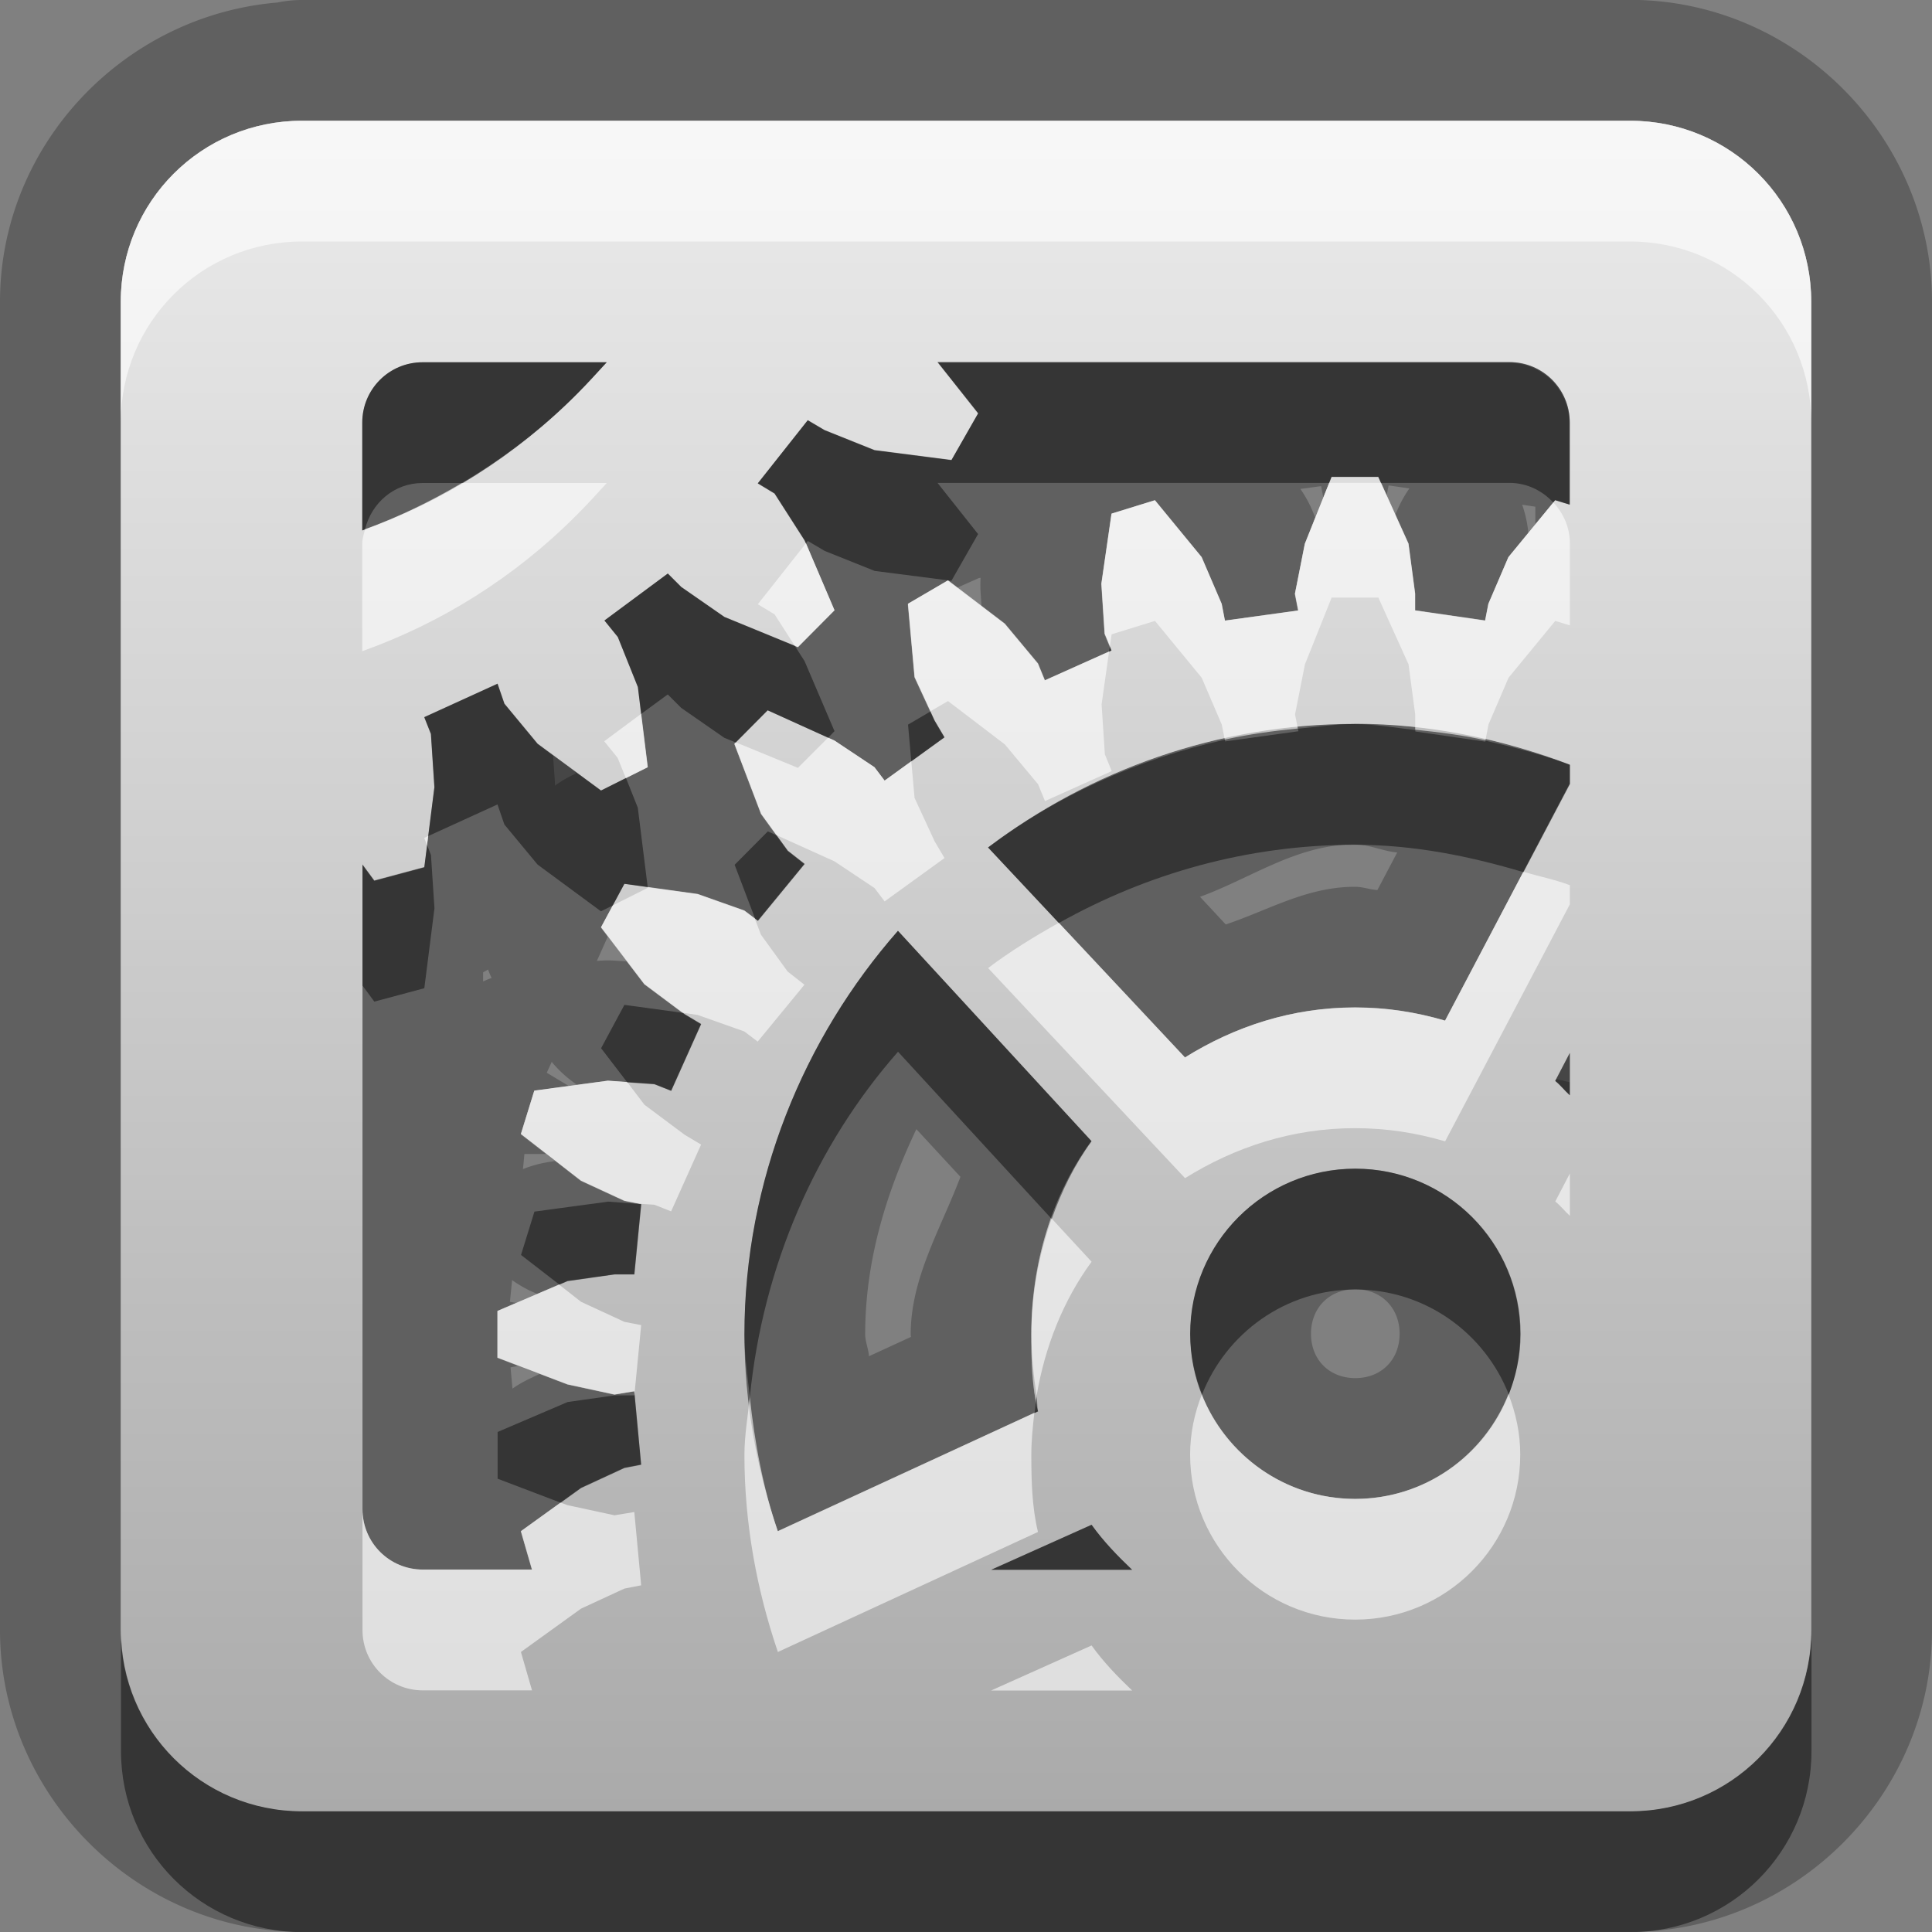 <?xml version="1.0" encoding="UTF-8"?>
<svg id="svg25" width="16" height="16" version="1.1" xmlns="http://www.w3.org/2000/svg" xmlns:cc="http://creativecommons.org/ns#" xmlns:dc="http://purl.org/dc/elements/1.1/" xmlns:rdf="http://www.w3.org/1999/02/22-rdf-syntax-ns#">
 <rect width="100%" height="100%" fill="#808080" stroke="none"/>
 <defs id="defs7">
  <linearGradient id="a" x1="8" x2="8" y1="1" y2="15" gradientUnits="userSpaceOnUse">
   <stop id="stop2" stop-color="#ebebeb" offset="0"/>
   <stop id="stop4" stop-color="#aaa" offset="1"/>
  </linearGradient>
 </defs>
 <path id="path9" d="m2.5 0a1 1 0 0 0-0.203 0.021c-1.273 0.107-2.297 1.18-2.297 2.478v2.17 2.607 6.223c0 1.368 1.132 2.5 2.5 2.5h4.072 1.555 3.103 1.047 1.223c1.368 0 2.5-1.132 2.5-2.5v-1.248-1.039-3.488-1.344-3.881c0-1.368-1.132-2.5-2.5-2.5h-11zm0 1h11c0.831 0 1.5 0.669 1.5 1.5v3.881 1.344 3.488 1.039 1.248c0 0.831-0.669 1.5-1.5 1.5h-1.223-1.047-3.103-1.555-4.072c-0.831 0-1.5-0.669-1.5-1.5v-6.223-2.607-2.17c0-0.831 0.669-1.5 1.5-1.5zm1 2c-0.277 0-0.5 0.223-0.5 0.5v0.893c0.651-0.233 1.261-0.609 1.783-1.135 0.09-0.09 0.163-0.172 0.242-0.258h-1.525zm4.264 0 0.336 0.424-0.221 0.387-0.637-0.082-0.414-0.166-0.139-0.082-0.414 0.523 0.139 0.084 0.248 0.387 0.248 0.58-0.303 0.305-0.609-0.25-0.357-0.248-0.111-0.111-0.525 0.389 0.111 0.137 0.166 0.414 0.082 0.664-0.387 0.193-0.213-0.156 0.006 0.014a1 1 0 0 0-0.174 0.1 1 1 0 0 0-0.002-0.051l-0.014-0.197-0.129-0.096-0.275-0.332-0.057-0.166-0.607 0.277 0.055 0.139 0.029 0.441-0.084 0.662-0.414 0.111-0.098-0.133v5.34c0 0.277 0.223 0.5 0.5 0.5h0.904l-0.092-0.318 0.498-0.359 0.359-0.166 0.139-0.027-0.057-0.607-0.164 0.027-0.389-0.084-0.23-0.088-0.078 0.037a1 1 0 0 0-0.146 0.084l-0.016-0.176 0.062-0.012-0.172-0.066v-0.387l0.158-0.068-0.053-0.01 0.018-0.18a1 1 0 0 0 0.148 0.088l0.061 0.027 0.248-0.105 0.389-0.055h0.164l0.057-0.582-0.139-0.027-0.359-0.166-0.213-0.166-0.037 0.006a1 1 0 0 0-0.229 0.061l0.012-0.125h0.178l-0.209-0.162 0.111-0.359 0.293-0.039-0.188-0.113 0.041-0.09a1 1 0 0 0 0.168 0.16l0.045 0.033 0.248-0.033 0.387 0.027 0.139 0.055 0.248-0.553-0.137-0.082-0.332-0.248-0.146-0.191-0.088-0.006a1 1 0 0 0-0.158 0.002l0.09-0.201-0.057-0.074 0.193-0.359 0.607 0.084 0.387 0.137 0.111 0.084 0.387-0.471-0.139-0.109-0.221-0.305-0.221-0.58 0.275-0.277 0.553 0.25 0.332 0.221 0.084 0.111 0.496-0.359-0.082-0.139-0.166-0.359-0.055-0.607 0.33-0.193 0.076 0.057 0.184-0.082a1 1 0 0 0 0.014-0.002 1 1 0 0 0 0 0.121l0.008 0.121 0.189 0.145 0.275 0.33 0.057 0.139 0.553-0.248-0.057-0.139-0.027-0.414 0.084-0.58 0.359-0.111 0.387 0.471 0.166 0.387 0.027 0.139 0.607-0.084-0.027-0.139 0.082-0.414 0.088-0.223-0.025-0.061a1 1 0 0 0-0.098-0.176l0.172-0.023 0.018 0.094 0.066-0.164h0.387l0.07 0.154 0.018-0.09 0.172 0.025a1 1 0 0 0-0.1 0.18l-0.02 0.043 0.109 0.24 0.055 0.414v0.139l0.58 0.084 0.027-0.139 0.166-0.387 0.168-0.205-0.004-0.037a1 1 0 0 0-0.047-0.197l0.109 0.016v0.148l0.16-0.195 0.121 0.037v-0.68c0-0.277-0.223-0.5-0.5-0.5h-4.736zm3.457 2.994c-1.14 0-2.193 0.385-3.039 1.023l1.631 1.74c0.412-0.257 0.887-0.414 1.408-0.414 0.263 0 0.506 0.039 0.746 0.109l1.033-1.963v-0.158c-0.553-0.209-1.154-0.338-1.779-0.338zm0 1c0.12 0 0.231 0.055 0.35 0.066l-0.164 0.311c-0.064-0.004-0.12-0.027-0.186-0.027-0.399 0-0.716 0.194-1.07 0.312l-0.213-0.229c0.428-0.156 0.801-0.434 1.283-0.434zm-3.785 0.713c-0.78 0.888-1.272 2.069-1.272 3.344 0 0.569 0.103 1.12 0.277 1.631l2.154-0.994c-0.049-0.204-0.055-0.418-0.055-0.637 0-0.592 0.173-1.157 0.498-1.602l-1.603-1.742zm-3.394 0.322a1 1 0 0 0 0.029 0.07 1 1 0 0 0-0.07 0.029v-0.076a1 1 0 0 0 0.041-0.023zm8.846 0.906-0.008 0.016c0.044 0.035 0.079 0.081 0.121 0.119v-0.107l-0.113-0.027zm-5.299 0.416 0.365 0.395c-0.163 0.432-0.412 0.836-0.412 1.305 0 0.006 0.002 0.016 0.002 0.021l-0.348 0.16c-0.003-0.062-0.031-0.119-0.031-0.182 1e-7 -0.61 0.175-1.174 0.424-1.699zm3.635 0.326c-0.756 4e-4 -1.368 0.613-1.367 1.369 4.999e-4 0.755 0.612 1.367 1.367 1.367 0.755-5e-4 1.367-0.612 1.367-1.367 6e-4 -0.756-0.612-1.369-1.367-1.369zm0 1c0.215 1.28e-4 0.367 0.154 0.367 0.369-1.27e-4 0.215-0.152 0.367-0.367 0.367-0.215-1.25e-4 -0.367-0.152-0.367-0.367-1.8e-4 -0.215 0.152-0.369 0.367-0.369zm-2.184 1.949-0.832 0.373h1.168c-0.121-0.115-0.238-0.236-0.336-0.373z" opacity=".25"/>
 <path id="base" d="m2.5 1c-0.831 0-1.5 0.669-1.5 1.5v11c0 0.831 0.669 1.5 1.5 1.5h11c0.831 0 1.5-0.669 1.5-1.5v-11c0-0.831-0.669-1.5-1.5-1.5h-11zm1 2h1.525c-0.079 0.085-0.152 0.167-0.242 0.258-0.522 0.526-1.132 0.902-1.783 1.135v-0.893c0-0.277 0.223-0.5 0.5-0.5zm4.264 0h4.736c0.277 0 0.5 0.223 0.5 0.5v0.68l-0.121-0.037-0.387 0.471-0.166 0.387-0.027 0.139-0.58-0.084v-0.139l-0.055-0.414-0.25-0.553h-0.387l-0.221 0.553-0.082 0.414 0.027 0.139-0.607 0.084-0.027-0.139-0.166-0.387-0.387-0.471-0.359 0.111-0.084 0.58 0.027 0.414 0.057 0.139-0.553 0.248-0.057-0.139-0.275-0.33-0.471-0.359-0.33 0.193 0.055 0.607 0.166 0.359 0.082 0.139-0.496 0.359-0.084-0.111-0.332-0.221-0.553-0.25-0.275 0.277 0.221 0.58 0.221 0.305 0.139 0.109-0.387 0.471-0.111-0.084-0.387-0.137-0.607-0.084-0.193 0.359 0.359 0.471 0.332 0.248 0.137 0.082-0.248 0.553-0.139-0.055-0.387-0.027-0.607 0.082-0.111 0.359 0.498 0.387 0.359 0.166 0.139 0.027-0.057 0.582h-0.164l-0.389 0.055-0.58 0.248v0.387l0.58 0.221 0.389 0.084 0.164-0.027 0.057 0.607-0.139 0.027-0.359 0.166-0.498 0.359 0.092 0.318h-0.904c-0.277 0-0.5-0.223-0.5-0.5v-5.34l0.098 0.133 0.414-0.111 0.084-0.662-0.029-0.441-0.055-0.139 0.607-0.277 0.057 0.166 0.275 0.332 0.525 0.387 0.387-0.193-0.082-0.664-0.166-0.414-0.111-0.137 0.525-0.389 0.111 0.111 0.357 0.248 0.609 0.25 0.303-0.305-0.248-0.58-0.248-0.387-0.139-0.084 0.414-0.523 0.139 0.082 0.414 0.166 0.637 0.082 0.221-0.387-0.336-0.424zm3.457 2.994c0.626 1e-7 1.226 0.129 1.779 0.338v0.158l-1.033 1.963c-0.24-0.07-0.483-0.109-0.746-0.109-0.521 0-0.996 0.157-1.408 0.414l-1.631-1.74c0.846-0.638 1.899-1.023 3.039-1.023zm-3.785 1.713 1.603 1.742c-0.325 0.444-0.498 1.01-0.498 1.602 0 0.219 0.005 0.433 0.055 0.637l-2.154 0.994c-0.174-0.511-0.277-1.062-0.277-1.631 3e-7 -1.274 0.491-2.456 1.272-3.344zm5.564 1.012v0.352c-0.042-0.038-0.077-0.084-0.121-0.119l0.121-0.232zm-1.777 0.959c0.756 4.467e-4 1.368 0.613 1.367 1.369-4.47e-4 0.755-0.612 1.367-1.367 1.367-0.755-4.46e-4 -1.367-0.612-1.367-1.367-6.318e-4 -0.756 0.612-1.369 1.367-1.369zm-2.184 2.949c0.098 0.137 0.215 0.258 0.336 0.373h-1.168l0.832-0.373z" fill="url(#a)"/>
 <path id="path15" d="m2.5 1c-0.831 0-1.5 0.669-1.5 1.5v1c0-0.831 0.669-1.5 1.5-1.5h11c0.831 0 1.5 0.669 1.5 1.5v-1c0-0.831-0.669-1.5-1.5-1.5h-11zm1.324 3c-0.258 0.153-0.525 0.282-0.801 0.383-0.009 0.039-0.023 0.076-0.023 0.117v0.893c0.651-0.233 1.261-0.609 1.783-1.135 0.09-0.09 0.163-0.172 0.242-0.258h-1.201zm7.184 0-0.201 0.502-0.082 0.414 0.027 0.139-0.607 0.084-0.027-0.139-0.166-0.387-0.387-0.471-0.359 0.111-0.084 0.58 0.027 0.414 0.043 0.104 0.014-0.098 0.359-0.111 0.387 0.471 0.166 0.387 0.025 0.125c0.198-0.044 0.4-0.072 0.605-0.092l-0.023-0.117 0.082-0.414 0.221-0.553h0.387l0.25 0.553 0.055 0.414v0.127c0.197 0.021 0.392 0.044 0.582 0.088l0.025-0.131 0.166-0.387 0.387-0.471 0.121 0.037v-0.68c0-0.132-0.054-0.249-0.137-0.338l-0.371 0.451-0.166 0.387-0.027 0.139-0.58-0.084v-0.139l-0.055-0.414-0.227-0.502h-0.43zm-4.334 0.5-0.398 0.504 0.139 0.084 0.168 0.262 0.025 0.01 0.303-0.305-0.236-0.555zm1.176 0.307-0.33 0.193 0.055 0.607 0.131 0.283 0.145-0.084 0.471 0.359 0.275 0.33 0.057 0.139 0.553-0.248-0.057-0.139-0.027-0.414 0.062-0.438-0.531 0.238-0.057-0.139-0.275-0.33-0.471-0.359zm-2.541 1.105-0.305 0.227 0.111 0.137 0.068 0.168 0.18-0.09-0.055-0.441zm1.549 0.197-0.25 0.25-0.514-0.211-0.012 0.012 0.221 0.58 0.127 0.176 0.48 0.217 0.332 0.221 0.084 0.111 0.496-0.359-0.082-0.139-0.166-0.359-0.027-0.303-0.221 0.16-0.084-0.111-0.332-0.221-0.053-0.023zm-3.312 0.814-0.033 0.016 0.023 0.059 0.01-0.074zm9.07 0.297-0.648 1.232c-0.24-0.07-0.483-0.109-0.746-0.109-0.521 0-0.996 0.157-1.408 0.414l-1.045-1.115c-0.203 0.114-0.402 0.236-0.586 0.375l1.631 1.74c0.412-0.257 0.887-0.414 1.408-0.414 0.263 0 0.506 0.039 0.746 0.109l1.033-1.963v-0.158c-0.123-0.047-0.257-0.073-0.385-0.111zm-7.252 0.127v0.006l-0.289 0.145-0.098 0.182 0.359 0.471 0.316 0.236 0.125 0.018 0.387 0.137 0.111 0.084 0.387-0.471-0.139-0.109-0.221-0.305-0.051-0.133-0.088-0.066-0.387-0.137-0.414-0.057zm-0.332 1.603-0.607 0.082-0.111 0.359 0.498 0.387 0.359 0.166 0.123 0.025 0.125 0.008 0.139 0.055 0.248-0.553-0.137-0.082-0.332-0.248-0.143-0.188-0.162-0.012zm7.969 0.768-0.121 0.232c0.044 0.035 0.079 0.081 0.121 0.119v-0.352zm-4.291 0.373c-0.107 0.301-0.168 0.624-0.168 0.959 0 0.174 0.017 0.342 0.043 0.508 0.069-0.408 0.222-0.791 0.455-1.109l-0.33-0.357zm-4.078 0.547-0.512 0.219v0.387l0.58 0.221 0.389 0.084 0.164-0.027 0.002 0.018 0.055-0.566-0.139-0.027-0.359-0.166-0.18-0.141zm5.322 0.908c-0.061 0.155-0.098 0.323-0.098 0.5 4.999e-4 0.755 0.612 1.367 1.367 1.367 0.755-5e-4 1.367-0.612 1.367-1.367 1.4e-4 -0.177-0.037-0.345-0.098-0.5-0.2 0.507-0.692 0.867-1.27 0.867-0.578-3.41e-4 -1.069-0.361-1.27-0.867zm-3.744 0.02c-0.016 0.161-0.045 0.319-0.045 0.484 0 0.569 0.103 1.12 0.277 1.631l2.154-0.994c-0.049-0.204-0.055-0.418-0.055-0.637 0-0.118 0.012-0.234 0.025-0.35l-2.125 0.98c-0.121-0.354-0.191-0.73-0.232-1.115zm-1.566 0.877-0.33 0.238 0.092 0.318h-0.904c-0.277 0-0.5-0.223-0.5-0.5v1c0 0.277 0.223 0.5 0.5 0.5h0.904l-0.092-0.318 0.498-0.359 0.359-0.166 0.139-0.027-0.057-0.607-0.164 0.027-0.389-0.084-0.057-0.021zm4.396 1.184-0.832 0.373h1.168c-0.121-0.115-0.238-0.236-0.336-0.373z" fill="#fff" opacity=".6"/>
 <path id="path20" d="m3.5 3c-0.277 0-0.5 0.223-0.5 0.5v0.893c0.008-0.003 0.016-0.007 0.023-0.01 0.054-0.218 0.241-0.383 0.477-0.383h0.324c0.341-0.202 0.665-0.446 0.959-0.742 0.09-0.09 0.163-0.172 0.242-0.258h-1.525zm4.264 0 0.336 0.424-0.221 0.387-0.637-0.082-0.414-0.166-0.139-0.082-0.414 0.523 0.139 0.084 0.248 0.387 0.012 0.025 0.016-0.02 0.139 0.082 0.414 0.166 0.607 0.078 0.029 0.004 0.221-0.387-0.336-0.424h3.244l0.02-0.051h0.387l0.023 0.051h1.062c0.145 0 0.272 0.064 0.363 0.162l0.016-0.02 0.121 0.037v-0.68c0-0.277-0.223-0.5-0.5-0.5h-4.736zm-2.234 1.75-0.525 0.389 0.111 0.137 0.166 0.414 0.027 0.223 0.221-0.162 0.111 0.111 0.357 0.248 0.096 0.039 0.264-0.266 0.5 0.227 0.053-0.055-0.248-0.58-0.08-0.125-0.584-0.24-0.357-0.248-0.111-0.111zm3.662 0.602-0.008 0.045 0.021-0.01-0.014-0.035zm-5.072 0.311-0.607 0.277 0.055 0.139 0.029 0.441-0.051 0.404 0.574-0.262 0.057 0.166 0.275 0.332 0.525 0.387 0.098-0.049 0.096-0.178 0.193 0.027-0.082-0.658-0.098-0.246-0.207 0.104-0.525-0.387-0.275-0.332-0.057-0.166zm3.586 0.229-0.186 0.109 0.027 0.305 0.275-0.199-0.082-0.139-0.035-0.076zm3.516 0.104c-0.161 0-0.316 0.024-0.473 0.039l0.004 0.021-0.607 0.084-0.002-0.014c-0.722 0.16-1.391 0.462-1.961 0.893l0.586 0.625c0.727-0.408 1.561-0.648 2.453-0.648 0.486 1e-7 0.949 0.094 1.395 0.227l0.385-0.73v-0.158c-0.224-0.085-0.461-0.146-0.699-0.201l-0.002 0.008-0.58-0.084v-0.012c-0.166-0.018-0.328-0.049-0.498-0.049zm-4.863 0.889-0.275 0.277 0.17 0.447 0.023 0.018 0.387-0.471-0.139-0.109-0.094-0.129-0.072-0.033zm-2.822 0.115-0.023 0.184-0.414 0.111-0.098-0.133v1l0.098 0.133 0.414-0.111 0.084-0.662-0.029-0.441-0.031-0.08zm3.9 0.709c-0.78 0.888-1.272 2.069-1.272 3.344 0 0.175 0.026 0.345 0.045 0.516 0.108-1.085 0.547-2.086 1.227-2.859l1.273 1.385c0.082-0.231 0.189-0.45 0.33-0.643l-1.603-1.742zm-2.266 0.613-0.193 0.359 0.217 0.283 0.225 0.016 0.139 0.055 0.248-0.553-0.137-0.082-0.016-0.012-0.482-0.066zm7.83 0.398-0.121 0.232c0.044 0.035 0.079 0.081 0.121 0.119v-0.352zm-1.777 0.959c-0.756 4e-4 -1.368 0.613-1.367 1.369 1.173e-4 0.177 0.036 0.345 0.098 0.5 0.2-0.508 0.691-0.869 1.27-0.869 0.579 3.43e-4 1.07 0.361 1.27 0.869 0.061-0.155 0.098-0.323 0.098-0.5 6e-4 -0.756-0.612-1.369-1.367-1.369zm-6.191 0.273-0.607 0.082-0.111 0.359 0.318 0.246 0.068-0.029 0.389-0.055h0.164l0.057-0.582-0.016-0.002-0.262-0.02zm0.223 1.588-0.002 0.016h-0.164l-0.389 0.055-0.58 0.248v0.387l0.523 0.199 0.168-0.121 0.359-0.166 0.139-0.027-0.055-0.59zm3.33 0.02c-0.008 0.047-0.012 0.095-0.018 0.143l0.029-0.014c-0.01-0.041-0.005-0.087-0.012-0.129zm0.455 1.068-0.832 0.373h1.168c-0.121-0.115-0.238-0.236-0.336-0.373zm-8.039 0.873v1c0 0.831 0.669 1.5 1.5 1.5h4.072 1.555 3.103 1.047 1.223c0.831 0 1.5-0.669 1.5-1.5v-1c0 0.831-0.669 1.5-1.5 1.5h-1.223-1.047-3.103-1.555-4.072c-0.831 0-1.5-0.669-1.5-1.5z" opacity=".45"/>
</svg>
